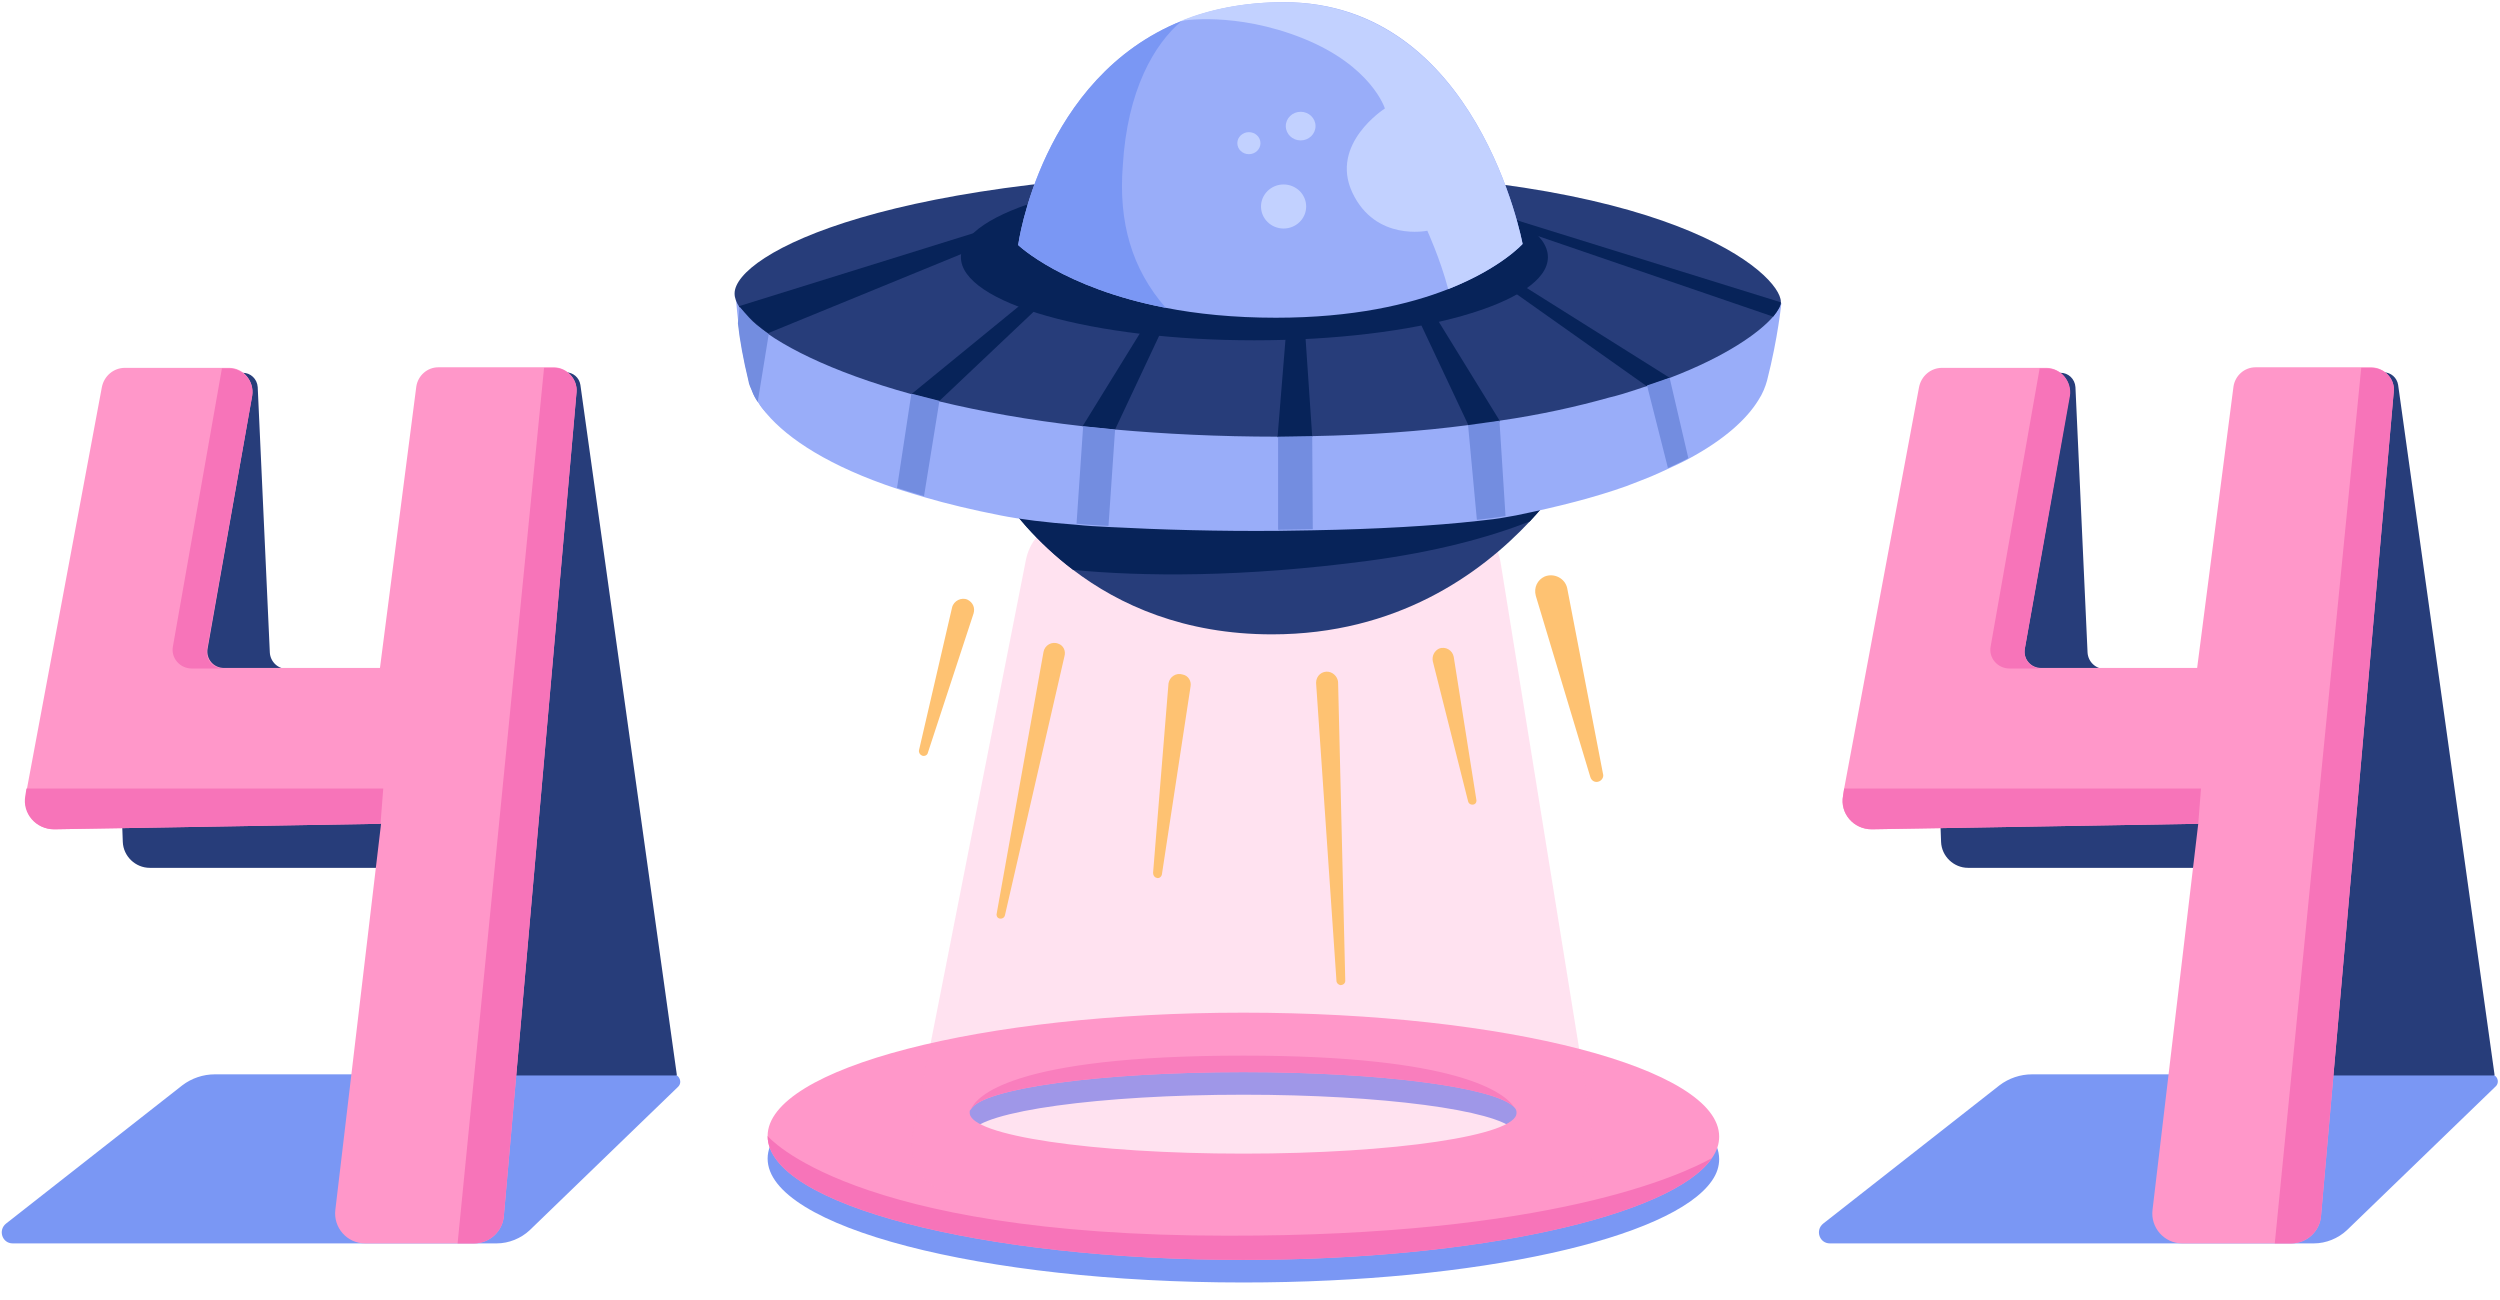 <svg width="454" height="236" viewBox="0 0 454 236" fill="none" xmlns="http://www.w3.org/2000/svg">
<path d="M225.8 188C178.1 188 139.4 198.1 139.4 210.4C139.4 222.8 178.1 232.9 225.8 232.9C268.3 232.9 303.7 224.9 310.9 214.4C311.8 213.1 312.2 211.8 312.2 210.5C312.2 198.1 273.5 188 225.8 188ZM225.8 213.6C198.3 213.6 176.1 210.3 176.1 206.2C176.1 206.2 176.1 206.1 176.1 205.9C176.1 205.8 176.1 205.8 176.2 205.7C176.2 205.7 176.2 205.6 176.3 205.6C178.2 201.8 199.7 198.8 225.8 198.8C251 198.8 271.8 201.6 275 205.2C275.3 205.5 275.4 205.8 275.4 206.1V206.2C275.5 210.3 253.2 213.6 225.8 213.6Z" fill="#7A97F4"/>
<path d="M122.2 195.1H39C36.9 195.1 34.8 195.8 33.1 197.1L1.1 222.2C-0.4 223.4 0.4 225.8 2.3 225.8H90.2C92.4 225.8 94.6 224.9 96.2 223.4L123.1 197.4C124 196.6 123.4 195.1 122.2 195.1Z" fill="#7A97F4"/>
<path d="M452.3 195.1H369C366.9 195.1 364.8 195.8 363.1 197.1L331.1 222.2C329.6 223.4 330.4 225.8 332.3 225.8H420.2C422.4 225.8 424.6 224.9 426.2 223.4L453.1 197.4C454.1 196.6 453.5 195.1 452.3 195.1Z" fill="#7A97F4"/>
<path d="M225.8 183.9C178.1 183.9 139.4 194 139.4 206.3C139.4 218.7 178.1 228.8 225.8 228.8C268.3 228.8 303.7 220.8 310.9 210.3C311.8 209 312.2 207.7 312.2 206.4C312.2 194 273.5 183.9 225.8 183.9ZM225.8 209.5C198.3 209.5 176.1 206.2 176.1 202.1C176.1 202.1 176.1 202 176.1 201.8C176.1 201.7 176.1 201.7 176.2 201.6C176.2 201.6 176.2 201.5 176.3 201.5C178.2 197.7 199.7 194.7 225.8 194.7C251 194.7 271.8 197.5 275 201.1C275.3 201.4 275.4 201.7 275.4 202V202.1C275.5 206.2 253.2 209.5 225.8 209.5Z" fill="#FF97C9"/>
<path d="M310.9 210.3C303.7 220.8 268.4 228.8 225.8 228.8C178.1 228.8 139.4 218.7 139.4 206.3C139.4 206.3 154.4 224.4 222.8 224.4C281.6 224.5 305.3 213.4 310.9 210.3Z" fill="#F774B9"/>
<path d="M275 201.1C271.7 197.5 250.9 194.7 225.8 194.7C199.6 194.7 178.2 197.7 176.3 201.5C177.2 199.3 183.2 191.7 225.8 191.7C265 191.7 273.3 198.5 275 201.1Z" fill="#F774B9"/>
<path d="M122.9 195.1L105.4 69.9C105.2 68.6 104.1 67.6 102.7 67.6H79.1C77.5 67.6 76.2 69 76.4 70.7L82.3 118C82.5 119.9 81.1 121.5 79.2 121.5H52.2C50.5 121.5 49.1 120.2 49 118.5L46.8 70.3C46.7 68.8 45.5 67.7 44.1 67.7H22C20.4 67.7 19.2 69 19.3 70.5L22.3 152.9C22.4 155.5 24.6 157.6 27.2 157.6H87.3L92 195.3H122.9V195.1Z" fill="#273D7A"/>
<path d="M453 195.1L435.5 69.9C435.3 68.6 434.2 67.6 432.8 67.6H409.2C407.6 67.6 406.3 69 406.5 70.7L412.4 118C412.6 119.9 411.2 121.5 409.3 121.5H382.3C380.6 121.5 379.2 120.2 379.1 118.5L376.9 70.3C376.8 68.8 375.6 67.7 374.2 67.7H352.2C350.6 67.7 349.4 69 349.5 70.5L352.5 152.9C352.6 155.5 354.8 157.6 357.4 157.6H417.5L422.2 195.3H453V195.1Z" fill="#273D7A"/>
<path d="M104.7 71.2L91.5 220.8C91.3 223.6 88.9 225.8 86.1 225.8H66.3C63 225.8 60.5 222.9 60.9 219.7L69.2 149.6L9.9 150.6C6.6 150.6 4.1 147.7 4.7 144.5L4.9 143.2L18.5 70.3C18.9 68.3 20.6 66.8 22.7 66.8H41.6C44.2 66.8 46.2 69.2 45.8 71.8L37.7 117.8C37.4 119.7 38.8 121.3 40.7 121.3H69L75.6 70.2C75.9 68.2 77.6 66.7 79.6 66.7H100.7C103 66.8 104.9 68.9 104.7 71.2Z" fill="#FF97C9"/>
<path d="M69.6 143.2L69.1 149.6L9.8 150.6C6.5 150.6 4 147.7 4.6 144.5L4.8 143.2H69.6V143.2Z" fill="#F774B9"/>
<path d="M104.7 71.2L91.5 220.8C91.3 223.6 88.9 225.8 86.1 225.8H83.1L98.8 66.8H100.7C103 66.8 104.9 68.9 104.7 71.2Z" fill="#F774B9"/>
<path d="M37.6 117.9C37.3 119.8 38.7 121.4 40.6 121.4H34.8C32.7 121.4 31 119.5 31.4 117.4L40.3 66.9H41.6C44.2 66.9 46.2 69.3 45.8 71.9L37.6 117.9Z" fill="#F774B9"/>
<path d="M434.7 71.2L421.5 220.8C421.3 223.6 418.9 225.8 416.1 225.8H396.3C393 225.8 390.5 222.9 390.9 219.7L399.2 149.6L339.9 150.6C336.6 150.6 334.1 147.7 334.7 144.5L334.9 143.2L348.5 70.3C348.9 68.3 350.6 66.8 352.7 66.8H371.6C374.2 66.8 376.2 69.2 375.8 71.8L367.7 117.8C367.4 119.7 368.8 121.3 370.7 121.3H399L405.6 70.2C405.9 68.2 407.6 66.7 409.6 66.7H430.7C433.1 66.8 435 68.9 434.7 71.2Z" fill="#FF97C9"/>
<path d="M399.7 143.2L399.2 149.6L339.9 150.6C336.6 150.6 334.1 147.7 334.7 144.5L334.9 143.2H399.7V143.2Z" fill="#F774B9"/>
<path d="M434.7 71.2L421.5 220.8C421.3 223.6 418.9 225.8 416.1 225.8H413.1L428.8 66.8H430.7C433.1 66.8 435 68.9 434.7 71.2Z" fill="#F774B9"/>
<path d="M367.7 117.9C367.4 119.8 368.8 121.4 370.7 121.4H364.9C362.8 121.4 361.1 119.5 361.5 117.4L370.4 66.9H371.7C374.3 66.9 376.3 69.3 375.9 71.9L367.7 117.9Z" fill="#F774B9"/>
<path opacity="0.28" d="M186.3 101.7L165.8 205.7C164.7 211.3 168.3 216.6 173.2 216.6H281.8C286.6 216.6 290.2 211.5 289.3 206.1L272.5 102.1C271.8 97.9 268.7 94.9 265 94.9H193.8C190.2 94.8 187.1 97.7 186.3 101.7Z" fill="#FF97C9"/>
<path d="M278.9 108.2L288.8 141.1C289 141.8 289.7 142.2 290.4 141.9C290.9 141.7 291.3 141.1 291.1 140.5L284.6 106.8C284.2 105 282.2 104 280.5 104.7C279.2 105.3 278.5 106.7 278.9 108.2Z" fill="#FEC272"/>
<path d="M260.2 120.1L266.6 145.5C266.7 146 267.2 146.2 267.6 146.1C268 146 268.2 145.6 268.1 145.2L264 119.3C263.8 118.1 262.5 117.3 261.3 117.8C260.5 118.2 260 119.1 260.2 120.1Z" fill="#FEC272"/>
<path d="M176.8 111.4L168.5 136.7C168.4 137.2 167.8 137.4 167.4 137.2C167 137 166.8 136.6 166.9 136.2L172.9 110.3C173.2 109.1 174.6 108.4 175.7 108.9C176.7 109.4 177.1 110.4 176.8 111.4Z" fill="#FEC272"/>
<path d="M193.3 119.2L182.5 166.2C182.4 166.7 181.9 166.9 181.5 166.8C181.1 166.7 180.9 166.3 181 165.9L189.5 118.4C189.7 117.2 191 116.4 192.2 116.9C193.1 117.2 193.6 118.2 193.3 119.2Z" fill="#FEC272"/>
<path d="M216.2 124.7L211 158.8C210.9 159.3 210.4 159.6 210 159.4C209.6 159.3 209.4 158.9 209.4 158.5L212.2 124.1C212.4 122.9 213.6 122.1 214.8 122.5C215.8 122.7 216.4 123.7 216.2 124.7Z" fill="#FEC272"/>
<path d="M243 124L244.3 178.1C244.3 178.6 243.9 178.9 243.4 178.9C243 178.8 242.7 178.5 242.7 178.1L239 124C239 122.7 240.1 121.8 241.3 122C242.3 122.2 243 123.1 243 124Z" fill="#FEC272"/>
<path d="M139.1 74.9C138 73.6 137.2 72.3 136.6 71L134.3 55.6L139.6 60.5L139.1 74.9Z" fill="#738DE0"/>
<path d="M288.3 80.1C288.3 80.1 285 87 277.8 94.7C268.8 104.3 253.6 115.2 231 115.2C215.1 115.2 203.3 109.9 194.9 103.5C181.7 93.5 176.5 80.7 176.5 80.7L288.3 80.1Z" fill="#273D7A"/>
<path d="M288.3 80.1C288.3 80.1 285 87 277.8 94.7C270.1 97.7 260.6 100.2 248.8 101.8C225.6 104.9 207.5 104.7 194.9 103.5C181.7 93.5 176.5 80.7 176.5 80.7L288.3 80.1Z" fill="#072359"/>
<path d="M323.5 55C323.5 55 322.9 61.3 320.9 69.1C320.6 70.2 320.1 71.5 319.3 72.7C317.2 76.1 313.2 79.8 306.7 83.3C305.6 83.9 304.3 84.5 303 85.1C302 85.6 301 86 299.9 86.5C298.4 87.1 296.9 87.7 295.3 88.3C289.7 90.3 283.1 92 275.3 93.6C274.7 93.7 274.2 93.8 273.6 93.9C272.1 94.2 270.3 94.4 268.4 94.6C260.4 95.5 249.8 96.1 238.5 96.3C236.4 96.3 234.3 96.4 232.2 96.4C221.5 96.5 210.7 96.2 201.3 95.7C199.3 95.6 197.3 95.5 195.5 95.3C190 94.9 185.2 94.3 181.7 93.6C176.6 92.6 172 91.5 167.9 90.3C166.2 89.8 164.6 89.3 163 88.8C150.6 84.7 143.1 79.7 139.2 75.1C138.6 74.4 138.1 73.8 137.7 73.1C137.3 72.5 136.9 71.8 136.7 71.2C136.4 70.5 136.1 69.9 136 69.2C135.1 65.5 134.4 61.7 134.1 58.8C133.7 55.5 133.6 53.3 133.6 53.3L228.6 60.4L323.6 55.1L323.5 55Z" fill="#99ADF9"/>
<path d="M323.4 54.8C323.4 55.5 322.9 56.4 322 57.5C319.5 60.4 313.5 64.7 303.3 68.6C302 69.1 300.6 69.6 299.1 70.1C298.4 70.3 297.7 70.6 297 70.8C295.5 71.3 293.9 71.8 292.2 72.2C286.5 73.8 279.9 75.3 272.3 76.4C270.5 76.7 268.6 77 266.6 77.2C258.2 78.3 248.8 79 238.3 79.2C236.3 79.2 234.2 79.3 232.1 79.3H232C221.3 79.3 211.4 78.8 202.5 78C200.5 77.8 198.5 77.6 196.6 77.4C186.8 76.3 178.1 74.7 170.6 72.9C168.9 72.5 167.2 72 165.6 71.6C150.7 67.5 140.9 62.4 136.4 58.2C135.5 57.4 134.8 56.5 134.3 55.8C133.7 54.9 133.4 54.1 133.4 53.3C133.4 46.2 161.4 31.1 232.5 31.1C303.6 31 323.4 49.9 323.4 54.8Z" fill="#273D7A"/>
<path d="M191.5 39.2L139.5 60.5C137.5 59.2 134.7 56.4 134.2 55.6L189.8 38.3L191.5 39.2Z" fill="#072359"/>
<path d="M323.4 54.9C323.4 55.5 322.9 56.4 322 57.5L268.6 39.2L270.3 38.4L323.4 54.9Z" fill="#072359"/>
<path d="M200.3 44.7L170.6 72.8C168.9 72.4 167.2 71.9 165.6 71.5L198.5 44.6L200.3 44.7Z" fill="#072359"/>
<path d="M216.6 48L202.5 78C200.5 77.8 198.5 77.6 196.6 77.4L214.8 47.9L216.6 48Z" fill="#072359"/>
<path d="M272.4 76.5C270.6 76.8 268.6 77.1 266.7 77.3L252.9 48L254.8 47.9L272.4 76.5Z" fill="#072359"/>
<path d="M238.3 79.3C236.3 79.3 234.2 79.4 232.1 79.4H232L234.4 49.9L236.3 49.8L238.3 79.3Z" fill="#072359"/>
<path d="M303.2 68.6C301.9 69.1 300.5 69.6 299 70.1L263.1 44.7L265 44.6L303.2 68.6Z" fill="#072359"/>
<path d="M238.4 96.1C236.3 96.1 234.2 96.2 232.1 96.2V79.3L238.3 79.2L238.4 96.1Z" fill="#738DE0"/>
<path d="M273.4 93.7C271.8 94 270.1 94.2 268.2 94.4L266.6 77.2L272.3 76.4L273.4 93.7Z" fill="#738DE0"/>
<path d="M306.6 83.2C305.5 83.8 304.2 84.4 302.9 85L299.1 70L303.2 68.6L306.6 83.2Z" fill="#738DE0"/>
<path d="M202.5 78L201.3 95.5C199.3 95.4 197.3 95.3 195.5 95.1L196.7 77.4L202.5 78Z" fill="#738DE0"/>
<path d="M170.6 72.8L167.8 90.1C166.1 89.6 164.5 89.1 162.9 88.6L165.5 71.5L170.6 72.8Z" fill="#738DE0"/>
<path d="M139.6 60.7L137.6 73C137.2 72.4 136.8 71.7 136.6 71.1C136.3 70.4 136 69.8 135.9 69.1C135 65.4 134.3 61.6 134 58.7L134.3 55.7C134.3 55.7 136 57.7 136.7 58.4C137.3 59 139.6 60.7 139.6 60.7Z" fill="#738DE0"/>
<path d="M227.8 61.8C257.237 61.8 281.1 55.039 281.1 46.7C281.1 38.361 257.237 31.6 227.8 31.6C198.363 31.6 174.5 38.361 174.5 46.7C174.5 55.039 198.363 61.8 227.8 61.8Z" fill="#072359"/>
<path d="M276.5 44.3C276.5 44.3 272.6 48.7 263 52.5C255.9 55.3 245.7 57.7 231.7 57.7C224 57.7 217.3 57 211.7 55.9C193 52.3 184.9 44.5 184.9 44.5C184.9 44.5 189 14.1 214.6 3.8C219.8 1.7 226 0.4 233.2 0.4C268.4 0.4 276.5 44.3 276.5 44.3Z" fill="#99ADF9"/>
<path d="M211.7 55.9C193 52.3 184.9 44.5 184.9 44.5C184.9 44.5 189 14.1 214.6 3.8C209.6 8 204.7 16.4 203.9 30.1C203.1 40.3 205.5 48.8 211.7 55.9Z" fill="#7A97F4"/>
<path d="M276.5 44.3C276.5 44.3 272.6 48.7 263 52.5C261.5 46.9 259.2 41.9 259.2 41.9C259.2 41.9 249.8 43.9 245.6 35C241.4 26.1 251.5 19.7 251.5 19.7C251.5 19.7 249.1 12 236.7 7C224.3 2 214.4 3.8 214.4 3.8C219.6 1.7 225.8 0.4 233 0.4C268.4 0.4 276.5 44.3 276.5 44.3Z" fill="#C2D1FF"/>
<path d="M236.2 25.5C237.691 25.5 238.9 24.336 238.9 22.9C238.9 21.464 237.691 20.3 236.2 20.3C234.709 20.3 233.5 21.464 233.5 22.9C233.5 24.336 234.709 25.5 236.2 25.5Z" fill="#C2D1FF"/>
<path d="M226.8 28C227.96 28 228.9 27.105 228.9 26C228.9 24.895 227.96 24 226.8 24C225.64 24 224.7 24.895 224.7 26C224.7 27.105 225.64 28 226.8 28Z" fill="#C2D1FF"/>
<path d="M233.1 41.5C235.364 41.5 237.2 39.709 237.2 37.5C237.2 35.291 235.364 33.5 233.1 33.5C230.836 33.5 229 35.291 229 37.5C229 39.709 230.836 41.5 233.1 41.5Z" fill="#C2D1FF"/>
</svg>
